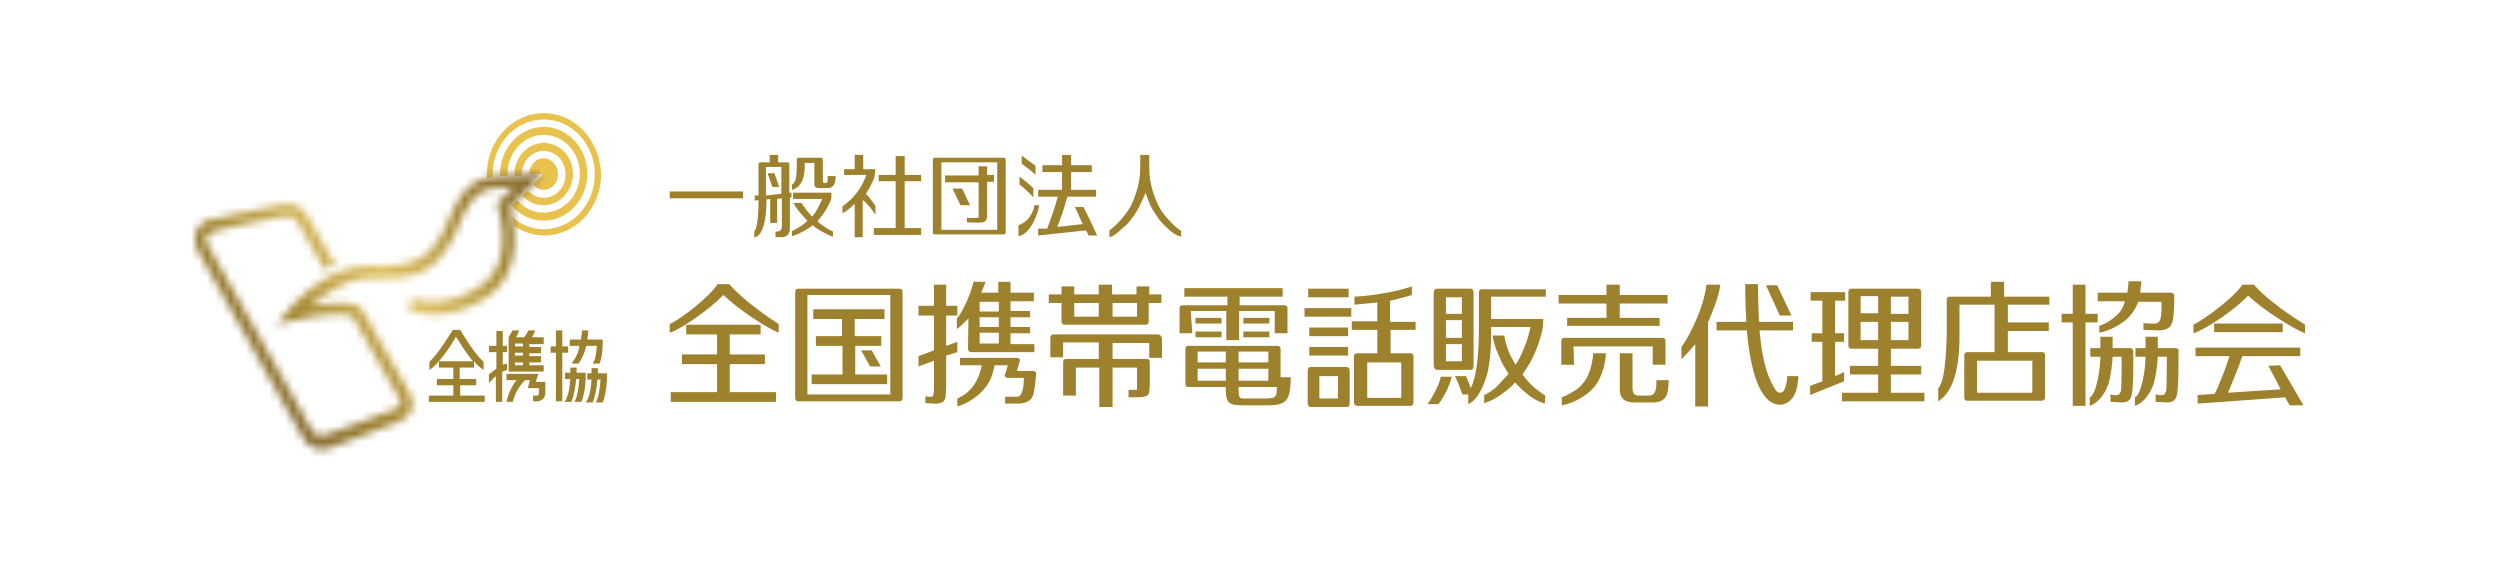 <svg xmlns="http://www.w3.org/2000/svg" width="320" height="72" fill="none"><path fill="#fff" d="M0 0h320v72H0z"/><g clip-path="url(#a)"><path fill="#9E812D" d="M69.594 46.757h-1.837v-.366h1.497v-.805h-1.497v-.366h1.497v-.805h-1.497v-.365h1.837v-.879h-1.497c.204-.365.34-.658.408-.878h-.884c-.136.293-.34.659-.545.878h-1.02c.204-.365.34-.658.408-.878h-.885c-.136.293-.34.659-.476.878v4.391h4.491v-.805Zm-2.654 0h-1.02v-.366h1.02v.366Zm0-1.244h-1.02v-.366h1.02v.366Zm0-1.17h-1.02v-.367h1.02v.366ZM64.899 47.343v-.805c-.204.073-.34.073-.545.146v-1.61h.545v-.805h-.545v-1.902h-.816v1.902h-.953v.805h.953v2.122c-.34.22-.68.512-.953.732v1.098c.204-.22.476-.513.885-.879v3.293h.816v-3.878a3.01 3.01 0 0 0 .613-.22ZM68.914 47.855H64.83v.805h1.293c-.477.585-1.021 1.536-1.293 2.78h.816c.34-1.536 1.293-2.488 1.565-2.78h.613l-.272 1.024h1.429v.659c0 .146-.136.292-.272.292h-.477v.732h.477c.612 0 1.088-.439 1.088-1.024v-1.464h-1.225l.34-1.024ZM72.725 44.342h-.749v-2.049h-.817v2.05h-.68v.804h.68v6.22h.817v-6.22h.749v-.805Z"/><path fill="#9E812D" d="M74.97 47.708h-1.157v-.658h-.816v.658h-.68v.805h.68c-.068 1.098-.272 2.342-.749 2.927h.885c.34-.804.544-1.975.612-2.927h.409c-.069.805-.205 2.196-.613 2.927h.885c.544-1.317.544-3.22.544-3.292v-.44ZM73.133 46.538h.953c.476-.805.816-1.537.952-2.269H76.4c-.068.659-.136 1.756-.544 2.269h.885c.408-1.025.408-2.488.408-2.635v-.439h-1.974c.068-.512.136-.878.136-1.17h-.816c0 .292-.068.658-.136 1.17h-1.43v.805h1.226c-.068.732-.409 1.537-1.021 2.269ZM76.535 47.709v-.586h-.816v.659h-.545v.805h.545c-.068 1.097-.272 2.341-.749 2.927h.885c.34-.805.544-1.976.612-2.927h.409c-.068.804-.205 2.195-.613 2.927h.885c.544-1.318.544-3.22.544-3.293v-.44h-1.157v-.072ZM58.842 49.318h2.11v-.805h-2.11V47.05h1.837v-.805c.409.512.817.878 1.225 1.097v-1.024c-1.02-.878-2.381-3.073-2.994-4.098h-.953c-.612 1.025-1.973 3.147-2.994 4.098v1.024c.408-.22.817-.658 1.225-1.097v.805h1.837v1.463h-2.11v.805h2.11v1.317h-3.13v.805h7.145v-.805h-3.13v-1.317h-.068Zm-2.654-3.073c.885-1.025 1.77-2.415 2.178-3.147.476.732 1.293 2.122 2.177 3.147h-4.355Z"/><path fill="#E9C24E" d="M68.233 23.633c.34.366.817.659 1.361.659 1.021 0 1.838-.879 1.838-1.976 0-1.098-.817-2.05-1.838-2.05-1.02 0-1.837.879-1.837 1.977v.073l1.633-.073c.068 0 .068.073.068.146l-1.225 1.244Z"/><path fill="#E9C24E" d="M66.872 25.023c.68.805 1.633 1.244 2.722 1.244 2.042 0 3.743-1.83 3.743-4.024 0-2.196-1.701-3.952-3.743-3.952-2.041 0-3.743 1.83-3.743 4.025v.22l.953-.074v-.146c0-1.683 1.225-3 2.79-3s2.79 1.317 2.79 3-1.225 3-2.79 3c-.816 0-1.497-.366-2.041-.951l-.68.658Z"/><path fill="#E9C24E" d="M69.594 28.243c3.063 0 5.58-2.707 5.58-6s-2.518-6-5.58-6c-3.062 0-5.58 2.707-5.58 6v.292l.953-.073v-.22c0-2.78 2.11-4.975 4.627-4.975 2.586 0 4.628 2.268 4.628 4.976 0 2.78-2.11 4.976-4.628 4.976-1.36 0-2.518-.586-3.402-1.61l-.68.732c1.02 1.17 2.449 1.902 4.082 1.902Z"/><path fill="#E9C24E" d="M69.594 14.486c-4.015 0-7.281 3.512-7.281 7.83v.512c.204-.073.476-.073.748-.146v-.366c0-3.879 2.926-7.025 6.533-7.025s6.533 3.146 6.533 7.025c0 3.878-2.926 7.025-6.533 7.025-1.497 0-2.926-.586-4.015-1.537l.204 1.098c1.09.732 2.45 1.244 3.88 1.244 4.014 0 7.28-3.513 7.28-7.83-.135-4.39-3.334-7.83-7.349-7.83Z"/><mask id="b" width="46" height="36" x="24" y="22" maskUnits="userSpaceOnUse" style="mask-type:luminance"><path fill="#fff" d="m69.39 22.243-5.784.292c-3.743.22-5.036 3.074-6.26 5.855-.205.512-.613 1.39-1.158 2.195-1.089 1.683-2.382 3.659-8.302 3.44-5.852-.22-10.208 4.756-11.024 5.78l-1.293 1.537c-.068.073 0 .146.068.146l1.837-.439c4.628-1.024 6.533-.878 7.282-.658.272.073.476.22.612.512.885 1.537 4.423 7.757 5.716 10.025.204.293.204.659.136.878-.136.22-.272.44-.748.586-2.314.951-8.847 3.293-8.915 3.293-.272.073-.544.073-.748 0-.409-.074-.749-.366-.953-.732l-13.338-23.71c-.136-.439-.204-.731-.068-1.024.136-.366.544-.512.612-.512 2.314-.659 7.69-1.756 8.847-1.903 1.43-.22 1.837.073 2.178.586.884 1.536 3.13 5.488 3.402 6 0 .073.068.073.136.073l1.157-.512c.068 0 .068-.073.068-.146-.408-.659-2.654-4.757-3.607-6.294-.544-.95-1.497-1.61-3.13-1.317-1.633.293-9.119 1.903-9.459 1.976-.136 0-1.02.366-1.497 1.39-.272.659-.272 1.464.068 2.342L38.903 56.27c.136.22.817 1.244 2.246 1.244.272 0 .544-.073.816-.073l9.051-3.44c.136-.073 1.361-.585 1.702-1.756.136-.439.136-1.097-.409-2.122-1.497-2.561-5.852-10.318-5.92-10.391-.477-.732-1.77-1.317-6.465-.585-.068 0-.068-.073-.068-.073 1.905-1.61 4.764-3.586 7.962-3.44 6.329.22 7.962-1.61 9.595-4.244a8.796 8.796 0 0 0 1.02-1.976c1.226-2.78 2.178-5.196 5.24-5.342l2.042-.146-2.11 2.122.137.512c0 .073 2.382 7.025-2.314 10.099-4.491 3-7.962 1.756-8.506 1.463-.068 0-.068 0-.136.073l-.477 1.318c0 .073 0 .073.068.146.613.293 4.696 1.83 9.868-1.61 2.381-1.537 3.606-4.171 3.606-7.464 0-1.756-.34-3.22-.544-4.025l4.151-4.171s0-.146-.068-.146Z"/></mask><g mask="url(#b)"><path fill="url(#c)" d="M8.484 39.878 47.205-1.686l38.653 41.564-38.653 41.638-38.72-41.638Z"/></g><path fill="#9E812D" d="M93.412 46.61h4.491V45.368h-4.49v-2.561h3.946v-1.244h-9.527v1.244h3.947v2.56h-4.492v1.245h4.492v3.585h-5.92v1.245h13.474v-1.245h-5.92v-3.585Z"/><path fill="#9E812D" d="M93.344 36.366h-1.497c-.953 1.537-4.56 4.39-6.125 5.122v1.098c1.293-.366 4.968-2.854 6.874-4.83 2.041 1.976 5.716 4.318 7.077 4.83v-1.098c-1.021-.658-4.696-3.146-6.329-5.122ZM109.336 44.269h3.471v-1.244h-3.403V40.83h3.811v-1.244h-9.119v1.244h3.675v2.195h-3.335v1.244h3.403v3.659h-3.947v1.244h9.663v-1.244h-4.083v-3.659h-.136Z"/><path fill="#9E812D" d="M115.529 48.88V37.39c0-.292-.136-.439-.409-.439h-12.929c-.273 0-.409.147-.409.44V50.928c0 .293.136.44.409.44h12.929c.273 0 .409-.147.409-.44V48.88Zm-12.181 1.682V37.756h10.615V50.49h-10.615v.073Z"/><path fill="#9E812D" d="m110.221 44.855 1.157 2.049h1.361l-1.157-2.05h-1.361ZM122.538 45.074v-1.317l-1.429.512V40.39h1.429v-1.244h-1.429v-2.708h-1.565v2.708h-1.974v1.244h1.974v4.463l-1.974.732v1.317l1.974-.731v3.512c0 .293 0 .512-.068.732 0 .22-.068.366-.205.366h-.34c-.136 0-.272 0-.476-.073v.878c.34 0 .68.073 1.021.073.34 0 .68 0 .884-.073.204-.074.409-.147.477-.293.136-.146.204-.366.204-.659 0-.292.068-.658.068-1.097v-4.025l1.429-.44Z"/><path fill="#9E812D" d="M122.538 42.074c.272-.147 1.293-1.171 1.429-1.317l-.068 3.805c0 .293.136.512.408.512h8.098V44.05h-3.062v-1.39H131.861v-.806h-2.518V40.61h2.518V39.805h-2.518v-1.244h2.994v-1.097h-2.994v-1.39h-1.565v1.39H125.6c.136-.366.477-1.098.545-1.39h-1.566c0 .512-1.088 3.585-2.109 4.683v1.317h.068Zm5.308 1.902h-2.45v-1.39h2.45v1.39Zm0-2.122h-2.45V40.61h2.45v1.244Zm0-1.975h-2.45v-1.245h2.45v1.245ZM132.201 47.489h-2.041l.34-1.171c.068-.146.068-.293 0-.366a.5.5 0 0 0-.34-.146h-7.282v.951h2.79c-.204 1.098-.612 1.976-1.089 2.634a4.746 4.746 0 0 1-2.041 1.61v1.025c1.429-.44 2.654-1.318 3.402-2.196.749-.878 1.157-1.829 1.361-3.073h1.702l-.341 1.098c-.068.146-.068.292 0 .366a.503.503 0 0 0 .341.146h2.041c0 .512 0 2.415-.884 2.415h-1.498v.878H130.228c1.837 0 2.041-1.025 2.109-1.537.136-.585.204-1.244.272-2.122.068-.366-.068-.512-.408-.512ZM147.104 37.683v-1.025h-1.633v1.025h-3.13v-1.244h-1.702v1.244h-3.13v-1.025h-1.633v1.025h-1.633v1.098h1.633v2.341c0 .293.136.44.408.44h10.344c.272 0 .408-.147.408-.44v-2.341h1.633v-1.098h-1.565Zm-9.595 1.098h3.13v1.756h-3.13V38.78Zm8.03 1.756h-3.13V38.78h3.13v1.756ZM148.193 42.805h-13.338c-.272 0-.408.147-.408.513v2.415h1.633V43.83h4.559v2.122h-4.151c-.272 0-.408.146-.408.44v4.243h1.633V47.05h2.994v5.049h1.702v-5.05h3.13v2.781c0 .074-.068.074-.204.074h-.885v.95h1.021c.34 0 .681 0 .885-.072a.742.742 0 0 0 .544-.22c.136-.073.204-.292.204-.439 0-.22.068-.512.068-.878v-2.854c0-.293-.136-.439-.408-.439h-4.355v-2.049h4.695v1.903h1.633V43.39c-.068-.366-.204-.586-.544-.586ZM152.412 39.805h4.56v3.732h1.633v-3.732h4.559v2.854h1.634v-3.146c0-.293-.136-.44-.409-.44h-5.716v-1.097h5.512v-1.098h-12.589v1.098h5.512v1.098h-5.716c-.273 0-.409.146-.409.439v3.146h1.633l-.204-2.854ZM163.913 48.294v-3.586c0-.293-.136-.439-.408-.439H152.14c-.272 0-.408.146-.408.44v4.39c0 .293.136.439.408.439h4.764v.22c0 1.975.408 2.121 2.518 2.121h2.586c2.449 0 3.198-.292 3.198-3.585h-1.293Zm-1.565-1.903h-3.811v-1.39h3.811v1.39Zm-3.811.805h3.811v1.537h-3.811v-1.537Zm-5.24-2.195h3.607v1.39h-3.607v-1.39Zm3.607 3.732h-3.607v-1.537h3.607v1.537ZM161.939 51h-2.858c-.544 0-.544-.439-.544-1.463h4.9c0 1.244-.068 1.463-1.498 1.463Z"/><path fill="#9E812D" d="M156.359 40.683h-3.334v.732h3.334v-.732ZM156.359 42.44h-3.334v.732h3.334v-.732ZM162.484 40.683h-3.335v.732h3.335v-.732ZM162.484 42.44h-3.335v.732h3.335v-.732ZM172.351 46.977h-4.559c-.272 0-.408.146-.408.512v4.098c0 .292.136.512.408.512h4.559c.272 0 .409-.146.409-.512v-4.098c0-.293-.137-.512-.409-.512Zm-3.47 1.17h2.381v2.854h-2.381v-2.854ZM172.623 36.951h-5.171v1.098h5.171v-1.098ZM172.964 39.44h-5.989v1.097h5.989V39.44ZM172.555 41.928h-4.967v1.097h4.967v-1.097ZM172.555 44.416h-4.967v1.097h4.967v-1.097ZM181.198 42.293v-1.097h-3.267v-2.708c.477-.073 2.382-.585 2.791-.732V36.66c-1.089.366-2.518.732-3.675.878-1.089.22-2.45.366-3.675.439V39c.544-.073 2.518-.22 2.926-.292v2.415h-3.266v1.097h3.266v3h-2.586c-.272 0-.408.147-.408.44v5.78c0 .293.136.513.476.513h6.737c.273 0 .409-.147.409-.513v-5.78c0-.293-.136-.44-.409-.44h-2.518v-3h3.199v.073Zm-1.838 8.635h-4.355v-4.537h4.355v4.537ZM183.988 47.343h4.219c.272 0 .408-.147.408-.44v-9.44c0-.292-.136-.512-.408-.512h-4.219c-.272 0-.476.147-.476.513v9.44c.068.292.204.439.476.439Zm3.13-7.172h-2.041V38.05h2.041v2.122Zm0 3.074h-2.041v-2.269h2.041v2.269Zm0 3h-2.041V44.05h2.041v2.195ZM182.695 51.733h1.429c.681-.878 1.429-2.341 1.701-3.512h-1.429c0 .732-1.225 3-1.701 3.512Z"/><path fill="#9E812D" d="M197.87 38.122v-1.098h-8.166c-.272 0-.408.147-.408.44V42c0 1.536-.068 2.927-.204 4.244-.136 1.317-.409 2.561-.817 3.44-.068-.22-.544-1.318-.612-1.538h-1.429c.272.513.748 1.757.952 2.342h.749v1.244c1.225-.512 2.11-2.561 2.518-4.244.272-1.39.408-2.927.408-4.61v-1.025h5.036a13.712 13.712 0 0 1-.817 2.708c-.34.805-.68 1.536-1.089 2.122-.272-.512-.612-1.025-.884-1.683-.204-.586-.477-1.317-.545-2.05h-1.497c.068.806.545 2.123.885 2.782.272.731.68 1.39 1.157 2.122l-1.565 1.683c-.545.439-1.021.805-1.566 1.024v1.025c.068 0 .137 0 .205-.074.748-.219 1.633-.731 2.177-1.17.613-.44 1.157-.878 1.565-1.39.885.95 2.246 2.268 3.811 2.707l.068-1.025c-.476-.292-.952-.658-1.497-1.097a10.456 10.456 0 0 1-1.429-1.61c.613-.878 1.157-1.756 1.565-2.708.409-.951.817-2.122 1.021-3.22.068-.292.068-1.17.068-1.17h-6.669v-2.854h7.009v.146ZM201.409 44.342h10.14v2.342h1.633v-3c0-.293-.136-.44-.408-.44h-12.522c-.272 0-.408.147-.408.44v3h1.633l-.068-2.342ZM205.628 38.854v1.83h-5.036v1.024h11.841v-1.025h-5.103v-1.83h6.124v-1.097h-6.124V36.44h-1.702v1.317h-6.124v1.098h6.124Z"/><path fill="#9E812D" d="M203.927 45.147c0 .805-.272 1.757-.408 2.269-.205.512-.409 1.024-.749 1.463-.34.44-.681.805-1.157 1.098-.476.293-1.089.659-1.701.878v1.025c1.701-.293 3.334-1.39 4.151-2.342.817-.951 1.429-2.708 1.497-4.318h-1.633v-.073ZM212.025 48.733c0 1.317-.204 1.903-.953 1.903h-1.089c-.612 0-1.02-.074-1.02-.952v-4.463h-1.634v4.683c0 1.463 1.225 1.61 1.906 1.61h2.246c1.633 0 2.109-.732 2.109-2.854h-1.565v.073ZM218.422 36.439c-.204 1.683-.749 3.22-1.293 4.464-.545 1.244-1.157 2.488-1.906 3.512v1.537c.273-.146 1.634-1.756 1.77-1.903v7.977h1.633V41.269c.272-.659 1.429-3.22 1.565-4.83h-1.769Z"/><path fill="#9E812D" d="M228.766 48.148c0 .878-.341 1.756-.477 1.902-.272.366-.816.293-1.157-.366-.816-1.39-1.565-3.293-1.905-7.39h4.287v-1.098h-4.355a93.87 93.87 0 0 1-.136-4.83h-1.633c0 1.756.068 3.366.136 4.83h-3.811v1.097h3.879c.612 6.806 2.245 9.513 4.287 9.513.544 0 1.361-.439 1.701-1.097.34-.586.545-1.318.613-2.562h-1.429Z"/><path fill="#9E812D" d="m229.31 40.39-1.837-3.878h-1.43l1.77 3.879h1.497ZM246.255 50.27h-4.22v-2.342h3.879V46.83h-3.879v-2.195h3.471c.272 0 .408-.146.408-.439v-6.805c0-.293-.136-.44-.408-.44H237c-.273 0-.409.147-.409.44v6.805c0 .293.136.439.409.439h3.402v2.195h-3.606v1.098h3.606v2.342h-4.627v1.097h10.548V50.27h-.068Zm-4.22-9.074h2.246v2.341h-2.246v-2.341Zm0-3.22h2.246v2.195h-2.246v-2.195Zm-1.633 2.122h-2.245v-2.195h2.245v2.195Zm0 3.44h-2.245v-2.342h2.245v2.341Z"/><path fill="#9E812D" d="m236.047 47.635-1.157.512v-4.39h1.157v-1.098h-1.157v-4.171h1.293V37.39h-4.423v1.098h1.497v4.171h-1.361v1.098h1.361v5.049l-1.565.586v1.17l4.355-1.756v-1.17ZM262.315 39.074v-1.098h-5.785v-1.903h-1.701v1.903h-5.24c-.272 0-.408.146-.408.439v3.805c0 1.683-.136 6.586-1.089 7.464v1.683c1.633-1.024 2.722-3.512 2.722-8.342V39h4.491v6.074h-3.47c-.272 0-.408.146-.408.44v5.341c0 .293.136.44.408.44h9.459c.272 0 .476-.147.476-.44v-5.342c0-.293-.136-.439-.408-.439h-4.355v-2.707h5.24v-1.098h-5.24V39h5.308v.074ZM253.06 50.27v-4.098h7.077v4.098h-7.077ZM268.507 41.269V40.17h-1.565v-3.732h-1.633v3.732h-1.429v1.098h1.429v10.684h1.633V41.269h1.565ZM270.889 40.39a5.98 5.98 0 0 1-2.178 1.318v.878c1.498-.293 2.791-1.098 3.539-1.756.681-.659 1.157-1.39 1.429-2.196h2.994c0 .879 0 2.05-.204 2.342-.068.22-.34.44-.68.44-.204 0-1.157 0-1.429-.074v.878c.34 0 1.701.073 1.905.073.613 0 1.089-.146 1.361-.366s.477-.658.545-1.244c.068-.292.136-1.83.136-2.707 0-.293-.136-.512-.409-.512h-3.947c0-.22.137-1.245.137-1.464h-1.634c0 .22-.136 1.317-.136 1.464h-3.811v1.097h3.471c-.204.805-.544 1.39-1.089 1.83Z"/><path fill="#9E812D" d="M272.658 44.562h-2.245v-1.464h-1.565v1.464h-1.293v1.097h1.293c0 1.61-.545 4.903-1.361 5.196v1.098c.884-.293 1.837-1.244 2.381-2.781.273-.805.545-2.78.545-3.513h1.157s0 3.66-.068 4.245c-.068.365-.205.585-.409.658-.272.073-.612 0-.952-.073v.951c.272 0 1.156.074 1.497.074.34 0 .68-.074.884-.293.341-.293.409-.878.477-1.976.068-.512.068-3.22.068-4.244 0-.22-.136-.44-.409-.44ZM278.443 44.562h-2.246v-1.464h-1.565v1.464h-1.293v1.097h1.293c0 1.61-.544 4.903-1.361 5.196v1.098c.885-.293 1.837-1.244 2.382-2.781.272-.805.544-2.78.544-3.513h1.157s0 3.66-.068 4.245c-.068.365-.204.585-.408.658-.272.073-.613 0-.953-.073v.951c.272 0 1.157.074 1.497.074.34 0 .681-.074.885-.293.34-.293.408-.878.476-1.976.068-.512.068-3.22.068-4.244.068-.22-.068-.44-.408-.44ZM288.514 36.439h-1.497c-.952 1.537-4.763 4.39-6.26 5.122v1.098c1.293-.366 5.171-2.854 7.009-4.83 2.041 1.976 5.92 4.318 7.281 4.83v-1.098c-1.089-.658-4.899-3.146-6.533-5.122Z"/><path fill="#9E812D" d="M292.189 41.415h-8.778v1.098h8.778v-1.098ZM290.352 46.83s1.225 2.269 1.565 3l-6.737.44c.68-1.61 1.361-3.293 1.837-4.684h7.418V44.49h-13.406v1.097h4.355c-.34.952-.612 1.83-.953 2.635-.34.805-.612 1.536-.952 2.195l-2.178.146v1.098l11.228-.805c.205.439.545 1.024.545 1.024h1.769a775.86 775.86 0 0 0-2.994-5.122l-1.497.073ZM95.113 24.511h-9.39v.878h9.39v-.878ZM117.91 23.194v-.805h-2.109v-2.415h-1.157v2.415h-2.178v.805h2.178v6h-2.79v.879h6.056v-.878h-2.109v-6.001h2.109Z"/><path fill="#9E812D" d="M112.058 26.414c-.136-.366-.885-1.244-1.225-1.61.272-.366.953-1.61 1.089-2.195.068-.293.136-.952.136-.952h-1.565v-1.83h-1.089v1.83h-1.361v.732h2.858c-.34.878-.748 1.683-1.293 2.342-.476.658-1.089 1.17-1.769 1.683v.878c.272-.146.748-.44.953-.659.204-.146.408-.366.612-.512v4.244h1.021V25.61c.408.22 1.361 1.39 1.633 1.902v-1.097ZM99.74 23.926l-.612-1.757h-.884l.612 1.757h.885ZM106.342 25.609c.068-.147.068-.293.068-.366v-.585h-4.9v.804h3.743c-.204.44-.408.878-.613 1.244-.204.366-.476.805-.68 1.025a10.83 10.83 0 0 1-1.361-1.756h-1.021c.272.658 1.293 1.83 1.77 2.268-.273.366-1.498 1.171-1.974 1.317v.659c.749-.146 2.246-1.024 2.654-1.39.34.366 1.974 1.317 2.586 1.463v-.659c-.408-.146-1.565-.878-1.974-1.317.681-.805 1.293-1.683 1.702-2.707ZM105.933 22.462c0 .366.068.951-.204.951h-.272c-.068 0-.136-.146-.136-.292v-2.635c0-.22-.068-.292-.272-.292h-2.79c-.204 0-.273.073-.273.292v.366c0 1.683-.068 2.415-.612 2.78v.66c.681-.147 1.633-.805 1.633-3.074v-.366h1.225v2.708c0 .512.408.512.953.512h.748c.953 0 1.021-.951 1.021-1.537h-1.021v-.073Z"/><path fill="#9E812D" d="M101.034 24.658v-3.586c0-.22-.068-.293-.272-.293h-1.157v-.951h-1.09v.951H97.36c-.204 0-.272.073-.272.293v3.951h-.477v.66l.477-.074c0 1.244-.068 3.586-.545 4.025v.731c.545 0 1.566-.804 1.566-4.83l.476-.073v3.074h.885v-3.074l.612-.073v3.513c0 .732-.408.732-.817.732v.731h.749c.885 0 1.089-.658 1.089-1.097v-3.952l.204-.073v-.585h-.272Zm-1.021.146-1.974.22v-3.66h1.974v3.44ZM128.731 20.486c0-.22-.068-.292-.273-.292h-8.778c-.204 0-.272.073-.272.292v9.22c0 .22.068.293.272.293h8.778c.205 0 .273-.073.273-.292v-9.22Zm-8.235 8.928v-8.635h7.146v8.635h-7.146Z"/><path fill="#9E812D" d="M126.349 21.291h-1.089v1.171h-4.287v.878h4.287v4.464c0 .073-.068.073-.204.073-.34.073-1.021 0-1.293 0v.586c.272 0 1.633.073 1.973 0 .205 0 .545-.147.613-.659v-4.537h.884v-.878h-.884V21.29Z"/><path fill="#9E812D" d="M123.15 24.145h-1.225l1.021 2.122h1.225l-1.021-2.122ZM149.486 28.024a7.074 7.074 0 0 1-1.293-1.903 11.63 11.63 0 0 1-.816-2.341c-.205-.806-.273-1.684-.273-2.635v-1.317h-1.157v1.317c0 .951-.068 1.83-.272 2.634-.204.805-.476 1.61-.816 2.342-.341.732-.817 1.317-1.293 1.903-.477.512-1.021 1.097-1.566 1.463v.878c.613-.146 1.225-.731 1.702-1.17a5.47 5.47 0 0 0 1.225-1.318c.34-.439.68-.95.952-1.536.273-.586.545-1.098.749-1.683.204.585.408 1.17.68 1.756.273.512.613 1.024.953 1.537.34.439.749.878 1.225 1.317.408.366 1.021.878 1.701 1.024v-.732c-.68-.439-1.225-1.024-1.701-1.536ZM132.405 26.267c-.272 1.464-1.157 2.269-2.041 2.561v1.39c1.361-.145 2.45-2.56 2.654-3.95h-.613ZM132.541 21.218c-.272-.22-1.429-1.024-1.769-1.317v1.025c.136.146 1.565 1.17 1.769 1.463v-1.17ZM132.269 25.243v-1.17c-.408-.367-1.429-1.245-1.769-1.464v1.024c.204.073 1.429 1.244 1.769 1.61Z"/><path fill="#9E812D" d="M140.435 30.146c0-.073-1.497-3.22-1.769-3.659h-1.089c.136.22.817 1.83 1.021 2.195l-3.266.366c.204-.585.476-1.244.68-1.83.204-.658.408-1.316.613-2.048h3.674v-.878h-3.198v-2.269h2.654v-.878h-2.654v-1.317h-1.157v1.317h-2.518v.878h2.518v2.269h-3.062v.878h2.518c-.205.732-.409 1.463-.681 2.195-.204.659-.476 1.317-.68 1.903h-1.157v.878l6.124-.659c.136.22.341.659.341.659h1.088Z"/></g><defs><linearGradient id="c" x1="35.878" x2="67.178" y1="52.028" y2="22.921" gradientUnits="userSpaceOnUse"><stop stop-color="#8A6E32"/><stop offset=".2" stop-color="#9E812D"/><stop offset=".5" stop-color="#DFC05F"/><stop offset=".8" stop-color="#9E812D"/><stop offset="1" stop-color="#8A6E32"/></linearGradient><clipPath id="a"><path fill="#fff" d="M24 13.169h272v45.663H24z"/></clipPath></defs></svg>